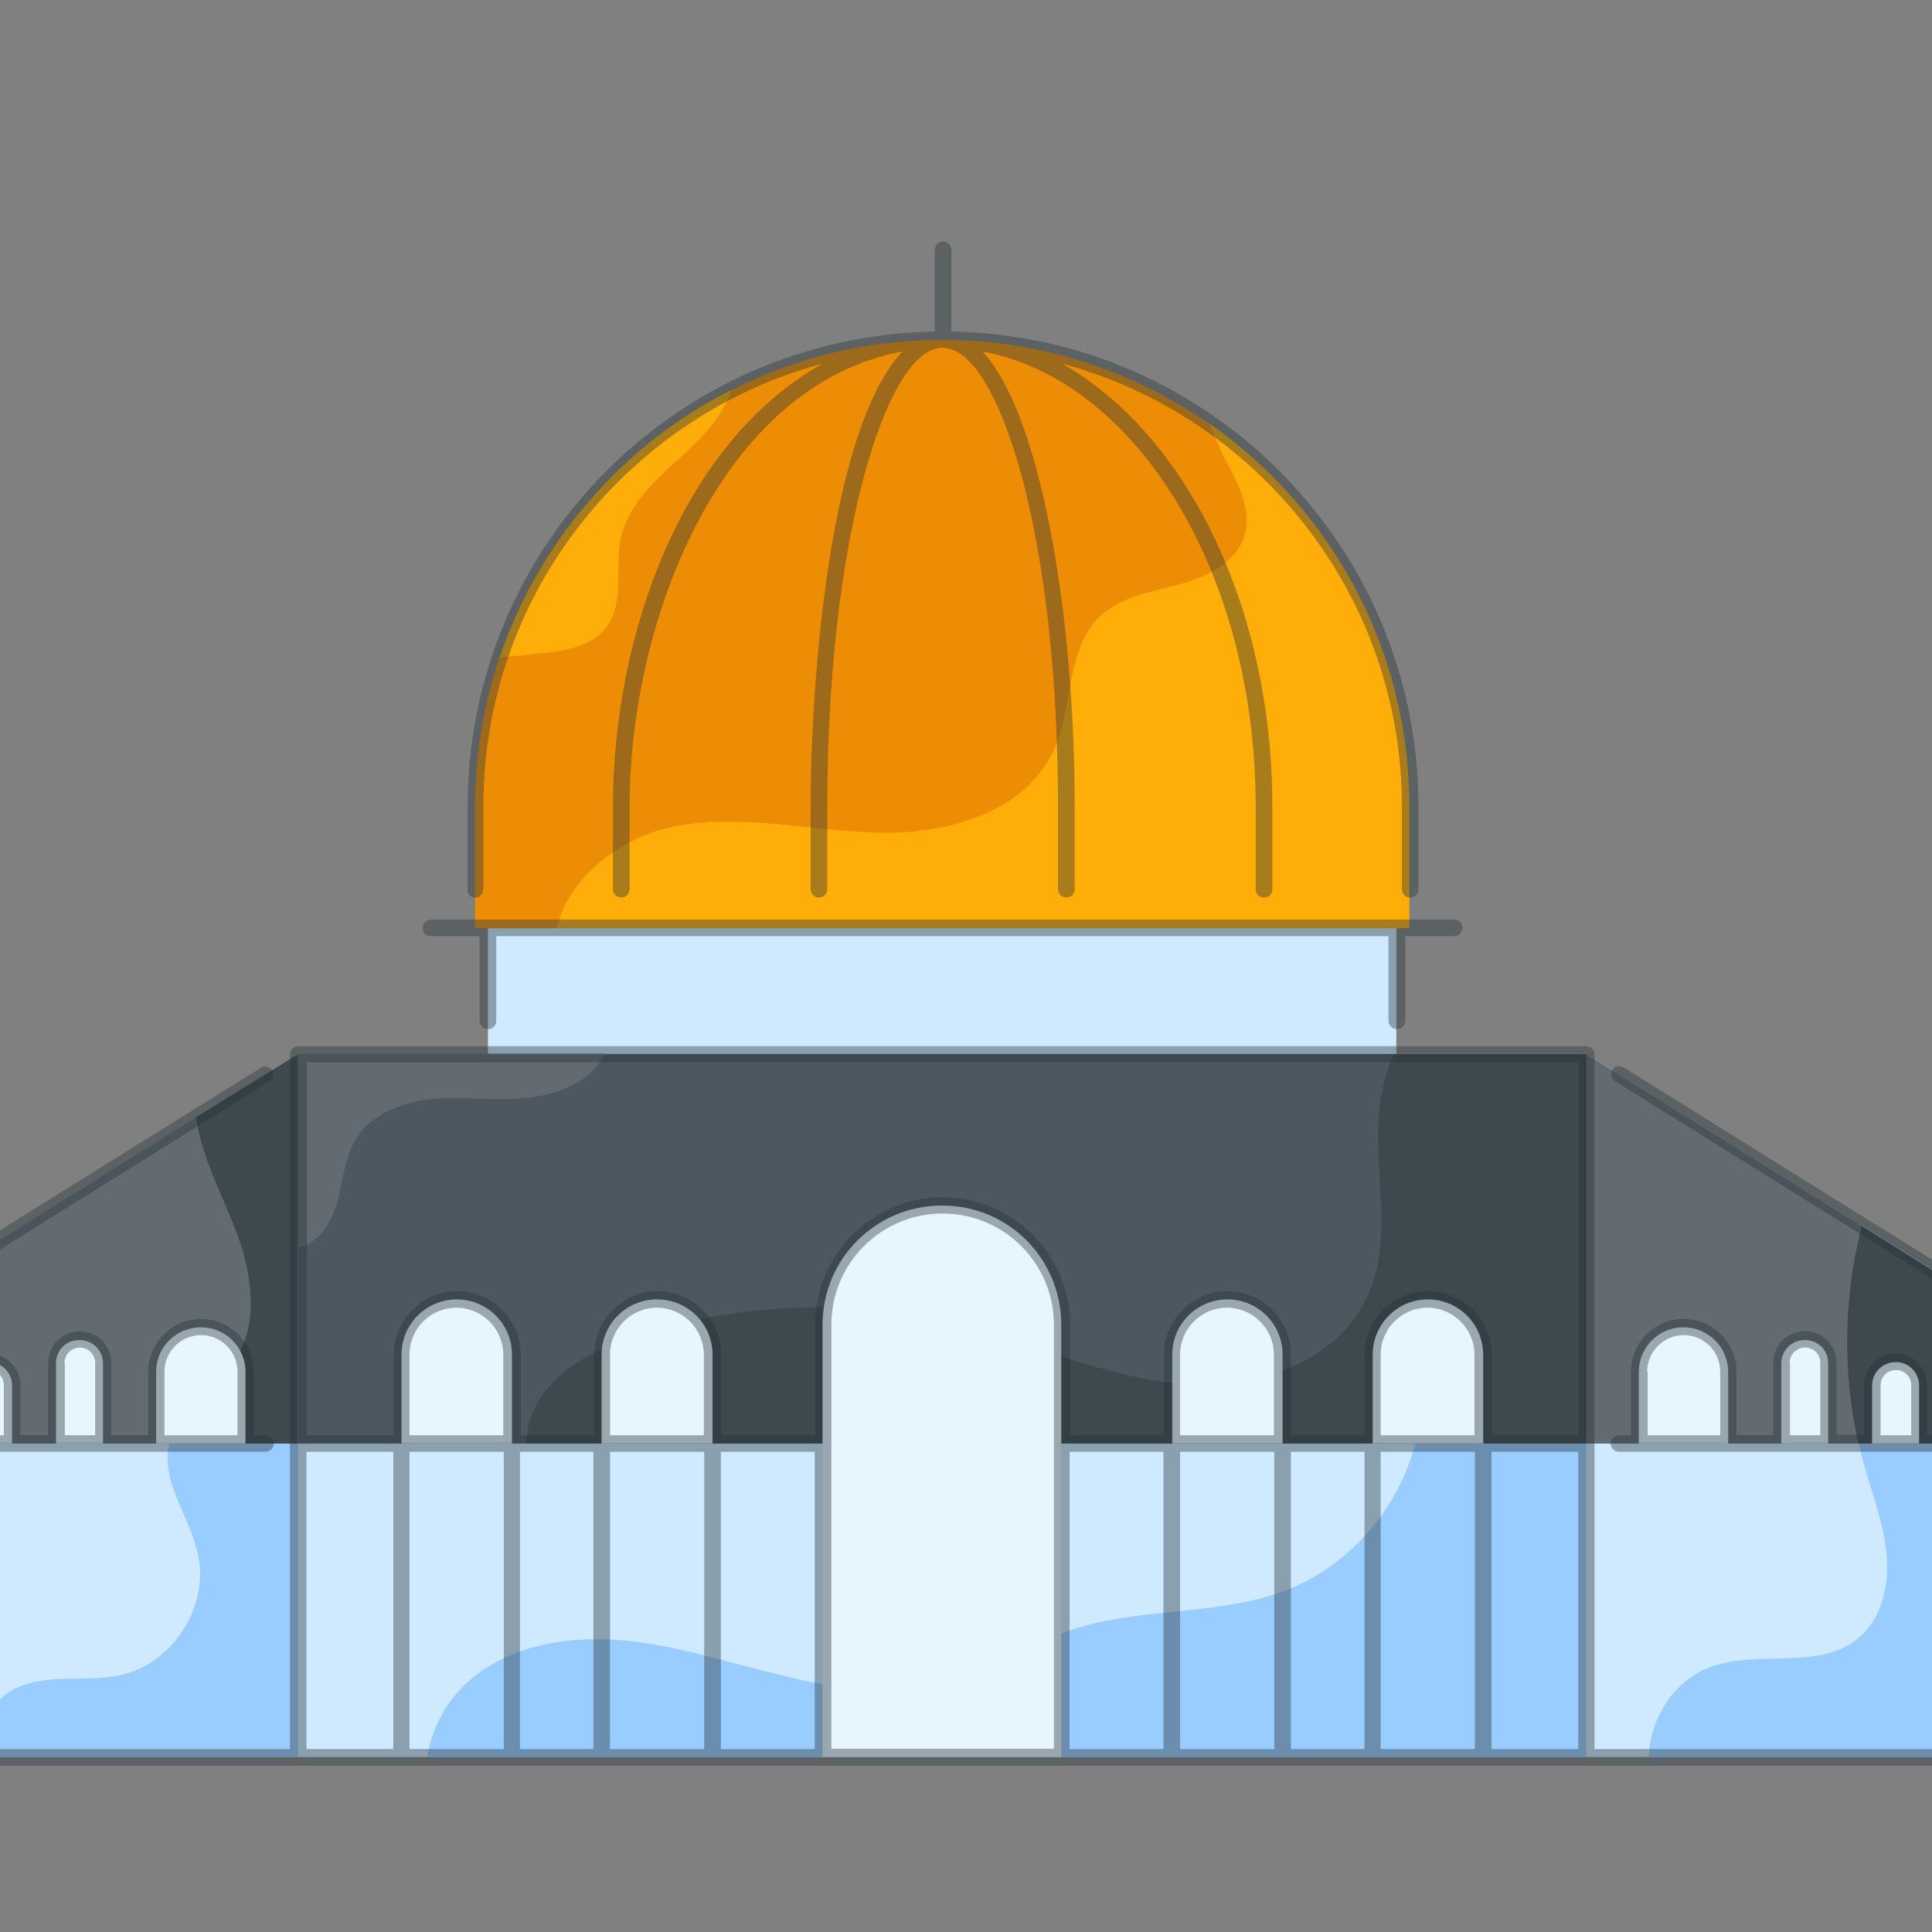 <svg width="16" height="16" viewBox="0 0 16 16" fill="none" xmlns="http://www.w3.org/2000/svg">
<rect x="0" y="0" width="16" height="16" fill="#808080" stroke="none"/>
<path d="M4.041 7.687H11.564V8.729H4.041V7.687Z" fill="#CFE9FF"/>
<path d="M11.671 7.687V6.683C11.671 4.548 9.938 2.815 7.802 2.815C5.667 2.815 3.934 4.548 3.934 6.683V7.687H11.671Z" fill="#ED8D06"/>
<path d="M6.049 3.234V3.245C5.969 3.489 5.767 3.668 5.577 3.84C5.388 4.012 5.196 4.204 5.141 4.459C5.089 4.703 5.175 4.988 5.024 5.191C4.91 5.346 4.701 5.387 4.508 5.408C4.384 5.421 4.26 5.435 4.14 5.442C4.333 4.875 4.652 4.362 5.069 3.946C5.351 3.661 5.684 3.417 6.049 3.234Z" fill="#FFAD09"/>
<path d="M11.671 6.68V7.684H4.612C4.704 7.271 5.141 6.931 5.581 6.845C6.138 6.735 6.713 6.883 7.28 6.896C7.847 6.91 8.497 6.725 8.731 6.205C8.889 5.844 8.827 5.377 9.109 5.105C9.285 4.94 9.536 4.902 9.766 4.84C9.996 4.778 10.244 4.658 10.309 4.428C10.375 4.194 10.223 3.96 10.117 3.743C10.079 3.668 10.048 3.589 10.02 3.51C11.021 4.214 11.671 5.37 11.671 6.68Z" fill="#FFAD09"/>
<path d="M-0.664 11.061V14.551H2.469V8.729L-0.344 10.483C-0.543 10.607 -0.664 10.823 -0.664 11.061Z" fill="#CFE9FF"/>
<path d="M2.469 8.729V14.554H-0.179C-0.192 14.331 -0.086 14.097 0.114 13.99C0.382 13.849 0.716 13.939 1.011 13.87C1.434 13.77 1.733 13.303 1.64 12.876C1.575 12.56 1.324 12.268 1.403 11.955C1.475 11.662 1.795 11.508 1.953 11.253C2.139 10.961 2.091 10.576 1.974 10.249C1.857 9.922 1.682 9.616 1.627 9.273C1.627 9.266 1.627 9.259 1.623 9.252L2.469 8.729Z" fill="#99CCFF"/>
<path d="M2.469 8.729V11.955H-0.664V11.061C-0.664 10.823 -0.543 10.607 -0.341 10.479L1.626 9.252L2.469 8.729Z" fill="#626B72"/>
<path d="M2.469 8.729V11.955H1.403C1.475 11.662 1.795 11.508 1.953 11.253C2.139 10.961 2.091 10.576 1.974 10.249C1.857 9.922 1.681 9.616 1.626 9.273C1.626 9.266 1.626 9.259 1.623 9.252L2.469 8.729Z" fill="#3E484F"/>
<path d="M16.268 11.061V14.551H13.136V8.729L15.948 10.483C16.148 10.607 16.268 10.823 16.268 11.061Z" fill="#CFE9FF"/>
<path d="M16.268 11.06V14.551H13.655C13.665 14.227 13.868 13.908 14.178 13.801C14.57 13.664 15.058 13.832 15.381 13.574C15.581 13.416 15.646 13.137 15.625 12.886C15.605 12.635 15.512 12.395 15.443 12.15C15.261 11.501 15.254 10.803 15.422 10.149L15.948 10.479C16.148 10.607 16.268 10.823 16.268 11.06Z" fill="#99CCFF"/>
<path d="M16.268 11.061V11.955H13.136V8.729L15.419 10.153L15.945 10.483C16.148 10.607 16.268 10.823 16.268 11.061Z" fill="#626B72"/>
<path d="M16.268 11.06V11.955H15.391C15.257 11.363 15.267 10.741 15.419 10.153L15.945 10.483C16.148 10.607 16.268 10.823 16.268 11.06Z" fill="#3E484F"/>
<path d="M2.469 8.729H13.139V14.551H2.469V8.729Z" fill="#CFE9FF"/>
<path d="M13.135 8.729V14.551H3.538C3.576 14.306 3.707 14.069 3.899 13.908C4.236 13.622 4.707 13.547 5.148 13.584C5.584 13.622 6.007 13.76 6.437 13.866C6.863 13.973 7.314 14.045 7.744 13.945C8.156 13.849 8.521 13.605 8.927 13.481C9.511 13.303 10.161 13.385 10.721 13.141C11.162 12.948 11.505 12.563 11.671 12.116C11.835 11.666 11.829 11.16 11.674 10.706C11.557 10.363 11.358 10.046 11.296 9.692C11.237 9.365 11.303 9.032 11.44 8.729H13.135Z" fill="#99CCFF"/>
<path d="M2.469 8.729H13.139V11.955H2.469V8.729Z" fill="#4D5760"/>
<path d="M5.006 8.729C4.972 8.795 4.927 8.856 4.872 8.901C4.697 9.049 4.453 9.094 4.222 9.101C3.992 9.107 3.758 9.08 3.531 9.107C3.301 9.138 3.067 9.238 2.947 9.434C2.861 9.575 2.844 9.747 2.806 9.909C2.764 10.07 2.689 10.239 2.538 10.307C2.513 10.318 2.489 10.325 2.465 10.332V8.726H5.006V8.729Z" fill="#626B72"/>
<path d="M13.135 8.729V11.955H4.356C4.363 11.817 4.405 11.676 4.484 11.563C4.673 11.291 4.999 11.143 5.316 11.047C6.175 10.779 7.114 10.755 7.984 10.982C8.579 11.136 9.153 11.404 9.765 11.459C10.377 11.518 11.082 11.287 11.33 10.724C11.564 10.197 11.33 9.579 11.45 9.018C11.471 8.918 11.502 8.822 11.546 8.729H13.135Z" fill="#3E484F"/>
<path d="M8.789 10.971V14.551H6.812V10.971C6.812 10.424 7.256 9.984 7.799 9.984C8.349 9.981 8.789 10.424 8.789 10.971Z" fill="#E6F5FF"/>
<path d="M4.24 11.219V11.954H3.325V11.219C3.325 10.964 3.532 10.761 3.783 10.761C4.034 10.761 4.24 10.964 4.24 11.219Z" fill="#E6F5FF"/>
<path d="M5.901 11.219V11.954H4.982V11.219C4.982 10.964 5.189 10.761 5.44 10.761C5.694 10.761 5.901 10.964 5.901 11.219Z" fill="#E6F5FF"/>
<path d="M10.622 11.219V11.954H9.708V11.219C9.708 10.964 9.914 10.761 10.165 10.761C10.416 10.761 10.622 10.964 10.622 11.219Z" fill="#E6F5FF"/>
<path d="M12.283 11.219V11.954H11.368V11.219C11.368 10.964 11.575 10.761 11.825 10.761C12.076 10.761 12.283 10.964 12.283 11.219Z" fill="#E6F5FF"/>
<path d="M14.312 11.36V11.954H13.572V11.36C13.572 11.157 13.737 10.992 13.94 10.992C14.146 10.992 14.312 11.157 14.312 11.36Z" fill="#E6F5FF"/>
<path d="M15.14 11.287V11.954H14.752V11.291C14.752 11.184 14.837 11.098 14.944 11.098C15.054 11.095 15.14 11.181 15.14 11.287Z" fill="#E6F5FF"/>
<path d="M15.893 11.473V11.954H15.504V11.473C15.504 11.367 15.59 11.281 15.697 11.281C15.807 11.277 15.893 11.367 15.893 11.473Z" fill="#E6F5FF"/>
<path d="M1.293 11.36V11.954H2.033V11.36C2.033 11.157 1.867 10.992 1.665 10.992C1.458 10.992 1.293 11.157 1.293 11.36Z" fill="#E6F5FF"/>
<path d="M0.464 11.287V11.954H0.853V11.291C0.853 11.184 0.767 11.098 0.66 11.098C0.55 11.095 0.464 11.181 0.464 11.287Z" fill="#E6F5FF"/>
<path d="M-0.289 11.473V11.954H0.1V11.473C0.1 11.367 0.014 11.281 -0.093 11.281C-0.203 11.277 -0.289 11.367 -0.289 11.473Z" fill="#E6F5FF"/>
<path d="M3.935 7.433C3.973 7.433 4.003 7.402 4.003 7.364V6.68C4.003 4.888 5.231 3.434 6.813 3.011C5.626 3.678 5.076 5.294 5.076 6.68V7.364C5.076 7.402 5.107 7.433 5.145 7.433C5.183 7.433 5.214 7.402 5.214 7.364V6.68C5.214 5.126 5.974 3.19 7.473 2.911C6.854 3.578 6.713 5.727 6.713 6.68V7.364C6.713 7.402 6.744 7.433 6.782 7.433C6.82 7.433 6.851 7.402 6.851 7.364V6.68C6.851 5.652 6.957 4.689 7.15 3.963C7.332 3.276 7.573 2.88 7.806 2.88C8.267 2.88 8.762 4.407 8.762 6.68V7.364C8.762 7.402 8.793 7.433 8.831 7.433C8.869 7.433 8.9 7.402 8.9 7.364V6.68C8.9 5.077 8.618 3.43 8.137 2.911C9.412 3.148 10.399 4.747 10.399 6.68V7.364C10.399 7.402 10.43 7.433 10.468 7.433C10.506 7.433 10.537 7.402 10.537 7.364V6.68C10.537 5.009 9.811 3.582 8.793 3.011C10.413 3.444 11.61 4.926 11.61 6.68V7.364C11.61 7.402 11.64 7.433 11.678 7.433C11.716 7.433 11.747 7.402 11.747 7.364V6.68C11.747 4.531 10.017 2.781 7.879 2.746V2.069C7.879 2.031 7.848 2 7.81 2C7.772 2 7.741 2.031 7.741 2.069V2.746C5.595 2.784 3.873 4.527 3.873 6.68V7.364C3.866 7.402 3.897 7.433 3.935 7.433Z" fill="#263238" fill-opacity="0.4"/>
<path d="M3.567 7.753H3.972V8.454C3.972 8.492 4.003 8.523 4.041 8.523C4.079 8.523 4.11 8.492 4.11 8.454V7.753H11.499V8.454C11.499 8.492 11.53 8.523 11.568 8.523C11.606 8.523 11.637 8.492 11.637 8.454V7.753H12.043C12.08 7.753 12.111 7.722 12.111 7.684C12.111 7.646 12.08 7.615 12.043 7.615C8.449 7.615 7.074 7.615 3.57 7.615C3.532 7.615 3.501 7.646 3.501 7.684C3.498 7.725 3.529 7.753 3.567 7.753Z" fill="#263238" fill-opacity="0.4"/>
<path d="M16.537 14.482H16.337C16.337 13.664 16.337 11.875 16.337 11.06C16.337 10.799 16.206 10.562 15.983 10.421L13.445 8.839C13.414 8.819 13.37 8.829 13.352 8.86C13.332 8.891 13.342 8.935 13.373 8.953L15.911 10.534C16.093 10.648 16.2 10.844 16.2 11.057V11.882H15.959V11.47C15.959 11.325 15.842 11.208 15.697 11.208C15.553 11.208 15.436 11.325 15.436 11.47V11.882H15.209V11.284C15.209 11.14 15.092 11.023 14.948 11.023C14.803 11.023 14.687 11.14 14.687 11.284V11.886H14.381V11.36C14.381 11.119 14.185 10.923 13.944 10.923C13.703 10.923 13.507 11.119 13.507 11.36V11.886H13.408C13.37 11.886 13.339 11.917 13.339 11.954C13.339 11.992 13.37 12.023 13.408 12.023H16.2V14.485H13.205C13.205 13.949 13.205 16.528 13.205 8.733C13.205 8.712 13.198 8.695 13.184 8.684C13.17 8.671 13.153 8.664 13.136 8.664H2.469C2.449 8.664 2.432 8.671 2.421 8.684C2.408 8.698 2.401 8.715 2.401 8.733V14.485H-0.598V12.023H2.198C2.236 12.023 2.267 11.992 2.267 11.954C2.267 11.917 2.236 11.886 2.198 11.886H2.102V11.36C2.102 11.119 1.906 10.923 1.665 10.923C1.424 10.923 1.228 11.119 1.228 11.36V11.886H0.922V11.287C0.922 11.143 0.805 11.026 0.661 11.026C0.516 11.026 0.399 11.143 0.399 11.287V11.886H0.169V11.473C0.169 11.329 0.052 11.212 -0.092 11.212C-0.237 11.212 -0.354 11.329 -0.354 11.473V11.886H-0.594V11.06C-0.594 10.847 -0.484 10.651 -0.305 10.538L2.232 8.956C2.263 8.935 2.273 8.894 2.253 8.863C2.232 8.832 2.191 8.822 2.16 8.843L-0.378 10.424C-0.598 10.562 -0.732 10.803 -0.732 11.064V14.485H-0.931C-0.969 14.485 -1 14.516 -1 14.554C-1 14.592 -0.969 14.623 -0.931 14.623H16.272H16.275H16.54C16.578 14.623 16.609 14.592 16.609 14.554C16.605 14.513 16.574 14.482 16.537 14.482ZM15.574 11.473C15.574 11.404 15.629 11.346 15.701 11.346C15.773 11.346 15.828 11.401 15.828 11.473V11.886H15.574V11.473ZM14.821 11.287C14.821 11.219 14.876 11.16 14.948 11.16C15.02 11.16 15.075 11.215 15.075 11.287V11.886H14.824V11.287H14.821ZM13.641 11.36C13.641 11.195 13.775 11.057 13.944 11.057C14.112 11.057 14.246 11.191 14.246 11.36V11.886H13.645V11.36H13.641ZM1.362 11.36C1.362 11.195 1.496 11.057 1.665 11.057C1.83 11.057 1.967 11.191 1.967 11.36V11.886H1.362V11.36ZM0.534 11.287C0.534 11.219 0.589 11.16 0.661 11.16C0.73 11.16 0.788 11.215 0.788 11.287V11.886H0.537V11.287H0.534ZM-0.219 11.473C-0.219 11.404 -0.164 11.346 -0.092 11.346C-0.02 11.346 0.032 11.404 0.032 11.473V11.886H-0.219V11.473ZM4.172 11.886H3.391V11.219C3.391 11.002 3.566 10.83 3.78 10.83C3.993 10.83 4.168 11.005 4.168 11.219V11.886H4.172ZM4.914 12.023V14.485H4.306V12.023H4.914ZM5.832 11.886H5.052V11.219C5.052 11.002 5.227 10.83 5.44 10.83C5.654 10.83 5.829 11.005 5.829 11.219V11.886H5.832ZM6.747 12.023V14.485H5.97V12.023H6.747ZM8.724 14.482H6.885V10.971C6.885 10.462 7.297 10.05 7.806 10.05C8.315 10.05 8.728 10.462 8.728 10.971V14.482H8.724ZM8.858 12.023H9.635V14.485H8.858V12.023ZM10.553 11.886H9.773V11.219C9.773 11.002 9.948 10.83 10.162 10.83C10.375 10.83 10.55 11.005 10.55 11.219V11.886H10.553ZM11.3 12.023V14.485H10.691V12.023H11.3ZM12.214 11.886H11.434V11.219C11.434 11.002 11.609 10.83 11.822 10.83C12.036 10.83 12.211 11.005 12.211 11.219V11.886H12.214ZM11.826 10.693C11.537 10.693 11.3 10.93 11.3 11.219V11.886H10.691V11.219C10.691 10.93 10.454 10.693 10.165 10.693C9.876 10.693 9.639 10.93 9.639 11.219V11.886H8.862V10.971C8.862 10.39 8.387 9.915 7.806 9.915C7.225 9.915 6.75 10.39 6.75 10.971V11.886H5.973V11.219C5.973 10.93 5.736 10.693 5.447 10.693C5.158 10.693 4.921 10.93 4.921 11.219V11.886H4.313V11.219C4.313 10.93 4.075 10.693 3.786 10.693C3.498 10.693 3.26 10.93 3.26 11.219V11.886H2.542V8.798H13.074V11.886H12.355V11.219C12.352 10.926 12.115 10.693 11.826 10.693ZM2.538 12.023H3.257V14.485H2.538V12.023ZM3.391 14.482V12.023H4.172V14.485H3.391V14.482ZM5.052 14.482V12.023H5.832V14.485H5.052V14.482ZM9.773 14.482V12.023H10.553V14.485H9.773V14.482ZM11.434 14.482V12.023H12.214V14.485H11.434V14.482ZM12.352 14.482V12.023H13.07V14.485H12.352V14.482Z" fill="#263238" fill-opacity="0.4"/>
</svg>
